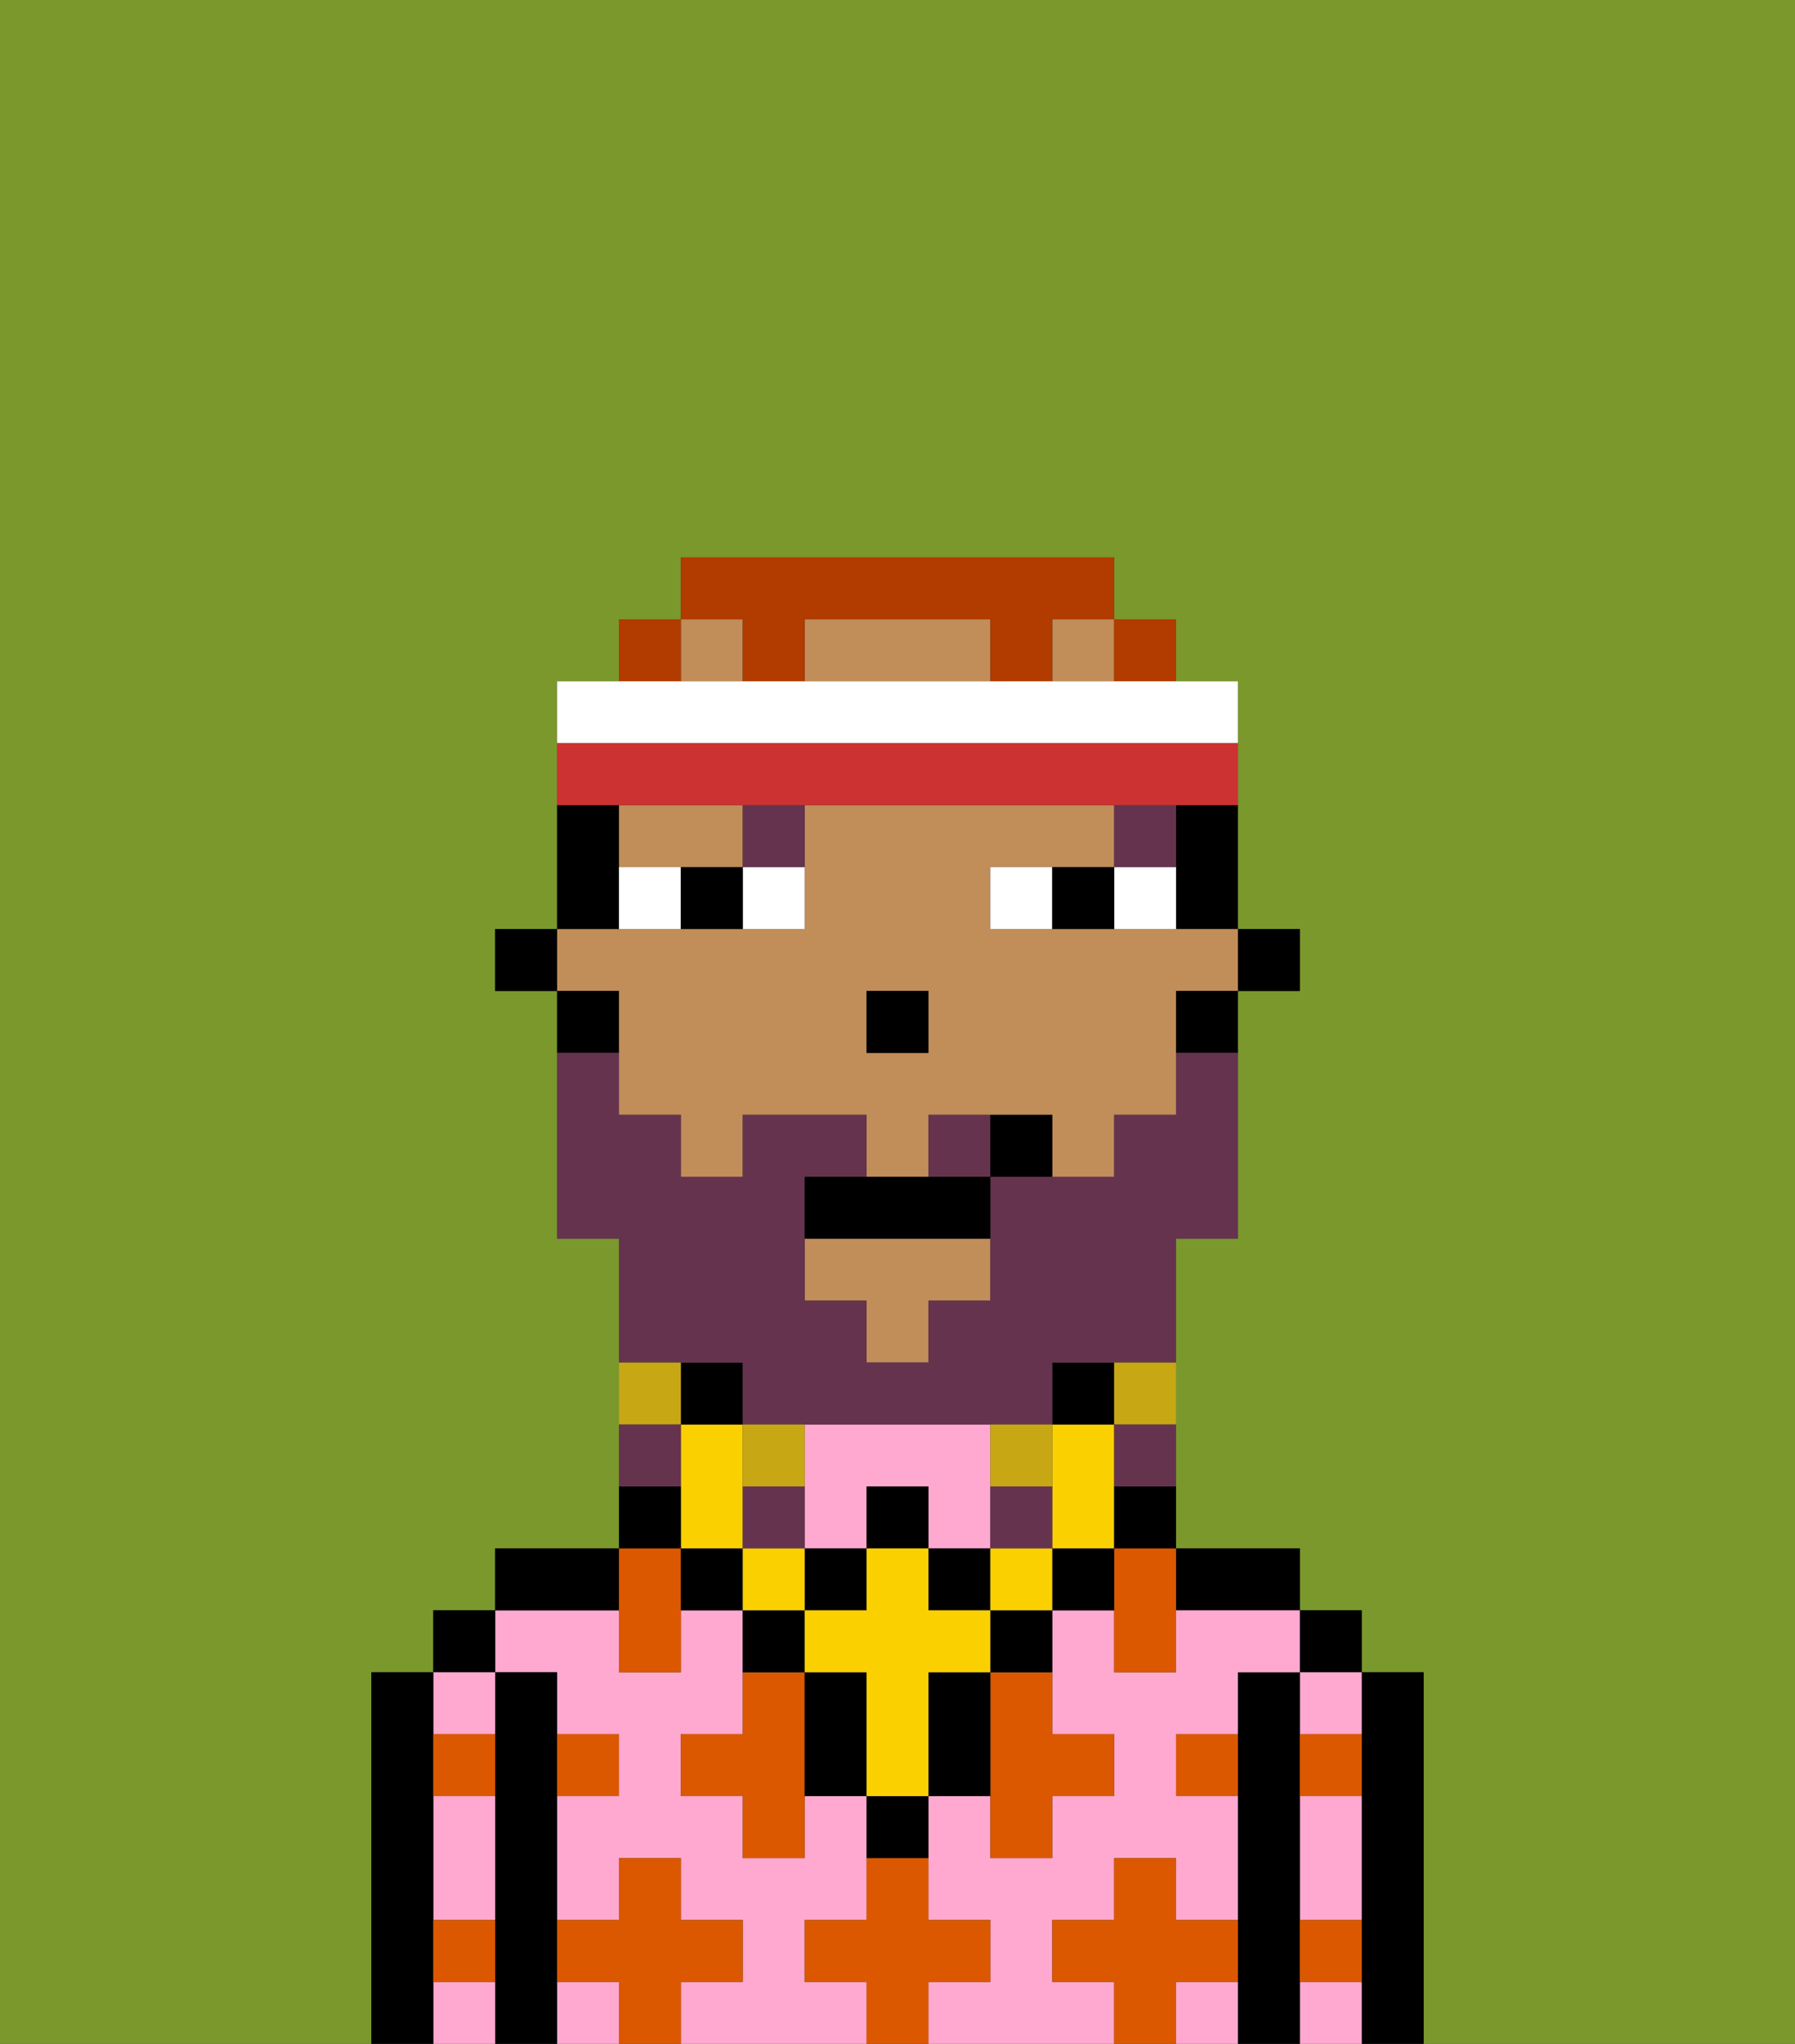 <svg xmlns="http://www.w3.org/2000/svg" viewBox="0 0 29 33"><rect x="0" y="0" width="29" height="33" fill="#333333" stroke="none"/><defs><style>polygon,rect,path{shape-rendering:crispedges;}.ja266-1{fill:#7a982c;}.ja266-2{fill:#000000;}.ja266-3{fill:#ffa9d0;}.ja266-4{fill:#db5800;}.ja266-5{fill:#c18d59;}.ja266-6{fill:#ffffff;}.ja266-7{fill:#66334f;}.ja266-8{fill:#fad000;}.ja266-9{fill:#66334f;}.ja266-10{fill:#c8a715;}.ja266-11{fill:#b23b00;}.ja266-12{fill:#cc3232;}</style></defs><path class="ja266-1" d="M0,33H6V27H7V26H8V25h2V20H9V16H8V15H9V11h1V10h1V9h7v1h1v1h1v4h1v1H20v4H19v5h2v1h1v1h1v6h6V0H0Z"/><path class="ja266-2" d="M23,27H22v6h1V27Z"/><rect class="ja266-2" x="21" y="26" width="1" height="1"/><path class="ja266-3" d="M21,32v1h1V32Z"/><path class="ja266-3" d="M21,28h1V27H21Z"/><path class="ja266-3" d="M21,30v1h1V29H21Z"/><path class="ja266-2" d="M21,31V27H20v6h1V31Z"/><path class="ja266-2" d="M20,26h1V25H19v1Z"/><path class="ja266-3" d="M13,32V31h1V29H13v1H12V29H11V28h1V26H11v1H10V26H8v1H9v1h1v1H9v2h1V30h1v1h1v1H11v1h3V32Z"/><rect class="ja266-3" x="9" y="32" width="1" height="1"/><path class="ja266-3" d="M19,32v1h1V32Z"/><path class="ja266-3" d="M13,25h1V24h1v1h1V23H13v2Z"/><path class="ja266-3" d="M17,32V31h1V30h1v1h1V29H19V28h1V27h1V26H19v1H18V26H17v2h1v1H17v1H16V29H15v2h1v1H15v1h3V32Z"/><path class="ja266-2" d="M10,25H8v1h2Z"/><path class="ja266-2" d="M9,31V27H8v6H9V31Z"/><rect class="ja266-2" x="7" y="26" width="1" height="1"/><path class="ja266-3" d="M7,32v1H8V32Z"/><path class="ja266-3" d="M8,28V27H7v1Z"/><path class="ja266-3" d="M7,30v1H8V29H7Z"/><path class="ja266-2" d="M7,31V27H6v6H7V31Z"/><path class="ja266-4" d="M12,32V31H11V30H10v1H9v1h1v1h1V32Z"/><path class="ja266-4" d="M12,27v1H11v1h1v1h1V27Z"/><path class="ja266-4" d="M10,27h1V25H10v2Z"/><path class="ja266-4" d="M16,28v2h1V29h1V28H17V27H16Z"/><polygon class="ja266-4" points="18 26 18 27 19 27 19 26 19 25 18 25 18 26"/><path class="ja266-4" d="M7,29H8V28H7Z"/><path class="ja266-4" d="M10,29V28H9v1Z"/><path class="ja266-4" d="M21,29h1V28H21Z"/><path class="ja266-4" d="M19,29h1V28H19Z"/><path class="ja266-4" d="M21,32h1V31H21Z"/><path class="ja266-4" d="M7,32H8V31H7Z"/><path class="ja266-4" d="M16,32V31H15V30H14v1H13v1h1v1h1V32Z"/><path class="ja266-4" d="M20,32V31H19V30H18v1H17v1h1v1h1V32Z"/><rect class="ja266-2" x="20" y="15" width="1" height="1"/><path class="ja266-2" d="M19,14v1h1V13H19Z"/><path class="ja266-5" d="M12,14V13H10v1h2Z"/><path class="ja266-5" d="M10,17v1h1v1h1V18h2v1h1V18h2v1h1V18h1V16h1V15H16V14h2V13H13v2H9v1h1Zm4-1h1v1H14Z"/><polygon class="ja266-5" points="13 21 14 21 14 22 15 22 15 21 16 21 16 20 13 20 13 21"/><rect class="ja266-5" x="11" y="10" width="1" height="1"/><path class="ja266-5" d="M15,10H13v1h3V10Z"/><rect class="ja266-5" x="17" y="10" width="1" height="1"/><path class="ja266-2" d="M19,17h1V16H19Z"/><path class="ja266-2" d="M10,14V13H9v2h1Z"/><path class="ja266-2" d="M10,16H9v1h1Z"/><rect class="ja266-2" x="8" y="15" width="1" height="1"/><rect class="ja266-2" x="14" y="16" width="1" height="1"/><path class="ja266-6" d="M12,15h1V14H12Z"/><path class="ja266-6" d="M10,14v1h1V14Z"/><path class="ja266-6" d="M18,14v1h1V14Z"/><path class="ja266-6" d="M16,14v1h1V14Z"/><path class="ja266-2" d="M11,14v1h1V14Z"/><path class="ja266-2" d="M17,14v1h1V14Z"/><rect class="ja266-7" x="18" y="13" width="1" height="1"/><path class="ja266-7" d="M12,14h1V13H12Z"/><path class="ja266-2" d="M14,30h1V29H14Z"/><path class="ja266-2" d="M13,26H12v1h1Z"/><path class="ja266-2" d="M16,27H15v2h1V27Z"/><path class="ja266-2" d="M16,27h1V26H16Z"/><path class="ja266-2" d="M13,27v2h1V27Z"/><rect class="ja266-2" x="17" y="25" width="1" height="1"/><path class="ja266-2" d="M11,25v1h1V25Z"/><rect class="ja266-2" x="14" y="24" width="1" height="1"/><rect class="ja266-2" x="13" y="25" width="1" height="1"/><rect class="ja266-2" x="15" y="25" width="1" height="1"/><rect class="ja266-8" x="16" y="25" width="1" height="1"/><path class="ja266-8" d="M16,27V26H15V25H14v1H13v1h1v2h1V27Z"/><rect class="ja266-8" x="12" y="25" width="1" height="1"/><path class="ja266-8" d="M12,24V23H11v2h1Z"/><path class="ja266-8" d="M17,25h1V23H17v2Z"/><path class="ja266-2" d="M18,25h1V24H18Z"/><path class="ja266-2" d="M11,24H10v1h1Z"/><rect class="ja266-2" x="17" y="22" width="1" height="1"/><rect class="ja266-2" x="11" y="22" width="1" height="1"/><path class="ja266-9" d="M12,22v1h5V22h2V20h1V17H19v1H18v1H16v2H15v1H14V21H13V19h1V18H12v1H11V18H10V17H9v3h1v2h2Z"/><path class="ja266-9" d="M15,18v1h1V18Z"/><path class="ja266-10" d="M18,23h1V22H18Z"/><path class="ja266-9" d="M18,24h1V23H18Z"/><path class="ja266-10" d="M17,24V23H16v1Z"/><path class="ja266-9" d="M16,24v1h1V24Z"/><path class="ja266-10" d="M13,24V23H12v1Z"/><path class="ja266-9" d="M12,24v1h1V24Z"/><path class="ja266-10" d="M11,22H10v1h1Z"/><path class="ja266-9" d="M11,23H10v1h1Z"/><path class="ja266-2" d="M14,19H13v1h3V19H14Z"/><path class="ja266-2" d="M16,18v1h1V18Z"/><rect class="ja266-11" x="18" y="10" width="1" height="1"/><path class="ja266-11" d="M12,11h1V10h3v1h1V10h1V9H11v1h1Z"/><rect class="ja266-11" x="10" y="10" width="1" height="1"/><path class="ja266-6" d="M20,12V11H9v1H20Z"/><path class="ja266-12" d="M12,13h8V12H9v1h3Z"/></svg>